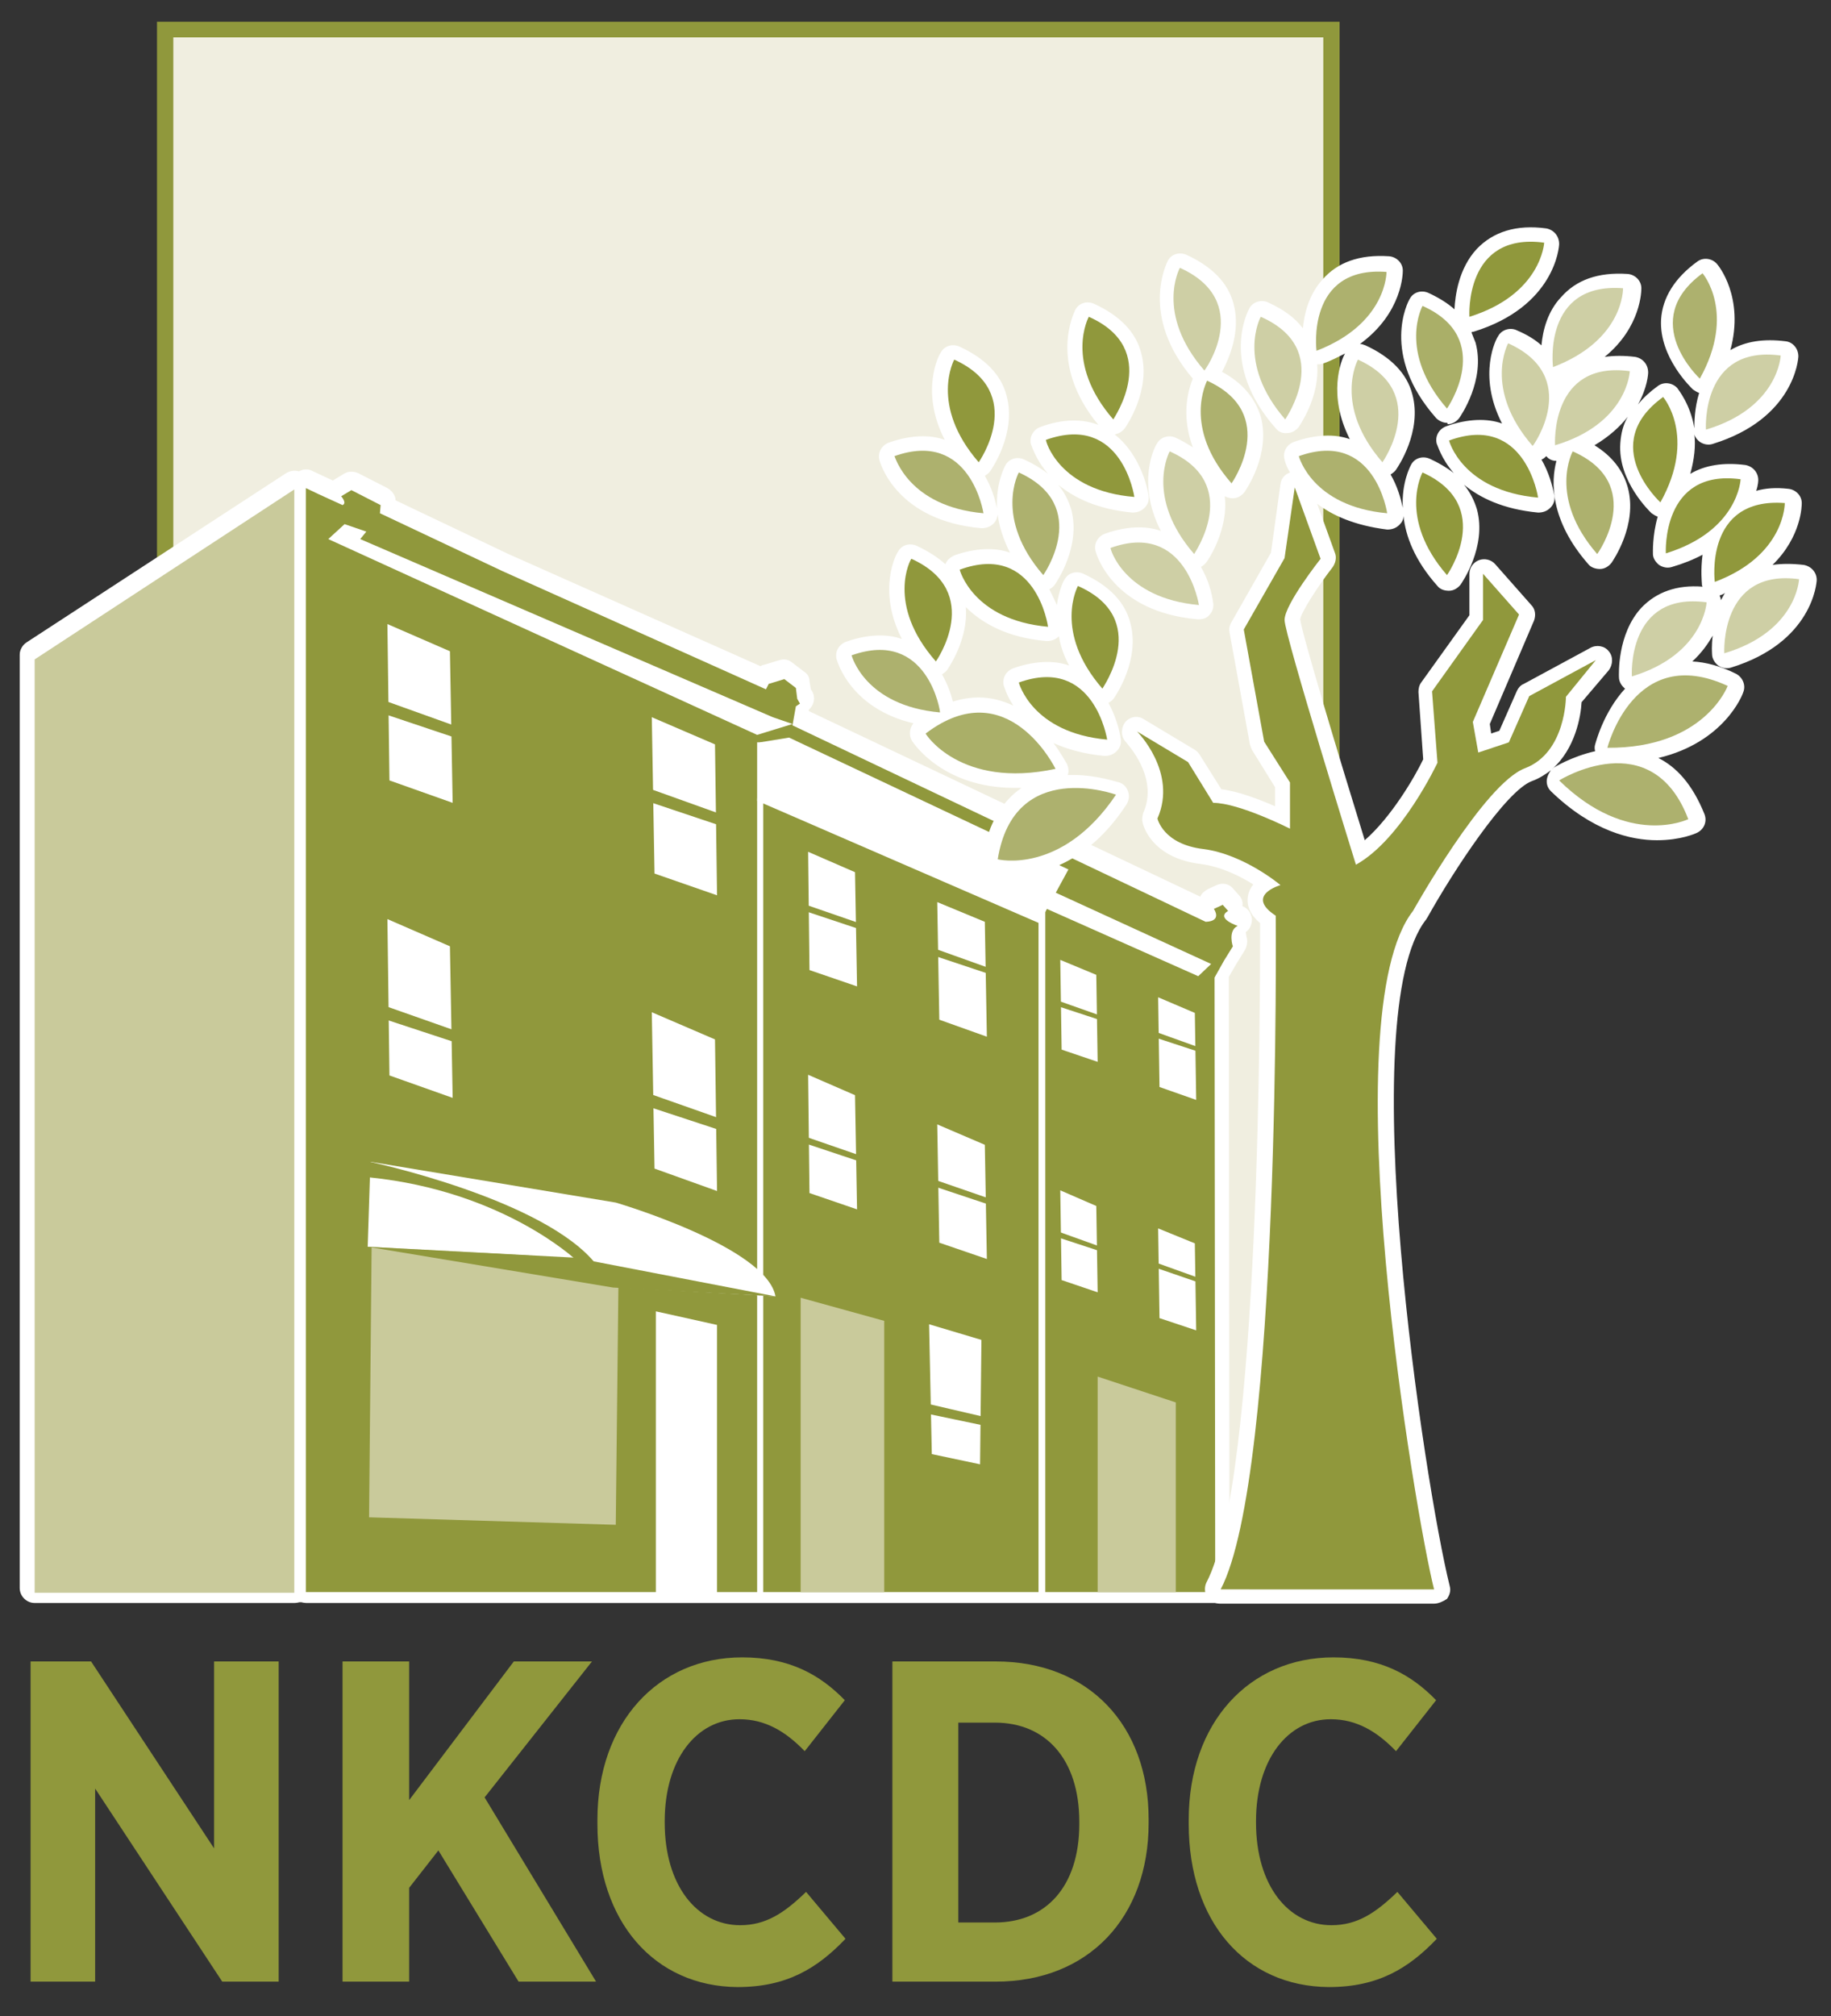 <?xml version="1.0" encoding="utf-8"?>
<!-- Generator: Adobe Illustrator 23.0.4, SVG Export Plug-In . SVG Version: 6.00 Build 0)  -->
<svg version="1.1" xmlns="http://www.w3.org/2000/svg" xmlns:xlink="http://www.w3.org/1999/xlink" x="0px" y="0px" viewBox="0 0 269.4 296.6" style="enable-background:new 0 0 269.4 296.6;" xml:space="preserve">
<rect x="0" y="0" width="269.4" height="296.6" fill="#333333" stroke="none"/>
<style type="text/css">
	.st0{fill:#F0EEE0;}
	.st1{fill:#90983C;}
	.st2{fill:#FFFFFF;}
	.st3{fill:#C9CA9B;}
	.st4{fill:#AAAF68;}
	.st5{fill:#CECFA5;}
	.st6{fill:#ADB16E;}
</style>
<rect x="24.3" y="4.3" class="st0" width="171.6" height="231.4"/>
<polygon class="st1" points="23.1,3.2 23.1,235.7 25.5,235.7 25.5,5.5 194.7,5.5 194.7,235.7 197.1,235.7 197.1,3.2 "/>
<g>
	<path class="st2" d="M182.1,135.5c0,0-3.3-1.1-1.4-2.2l-0.8-0.9l-1.3,0.6c0,0,1.3,1.8-1.2,1.9l-60.8-28.9l0.5-2.8l0.6-0.4l-0.4-0.7
		l-0.2-1.6l-1.7-1.3l-2.3,0.7l-0.4,0.8L73.9,83.3l-18-8.5l0.1-1.2l-4.3-2.2l-1.5,0.9c0,0,0.9,1,0.2,1.3c-3.1-1.4-4.6-2.1-5.4-2.5
		v162.4h133.8l-0.1-90.4l1.4-2.5l1.3-2.1C181.4,138.6,180.6,136.2,182.1,135.5"/>
	<path class="st2" d="M178.9,235.8H45.1c-1.2,0-2.2-1-2.2-2.2V71.2c0-0.7,0.4-1.4,1-1.8c0.6-0.4,1.4-0.5,2.1-0.1l3,1.4
		c0,0,0.1-0.1,0.1-0.1l1.5-0.9c0.6-0.4,1.4-0.4,2.1-0.1l4.3,2.2c0.7,0.4,1.2,1.1,1.2,1.8l16.6,7.9l37.1,16.5
		c0.2-0.1,0.3-0.2,0.5-0.2l2.3-0.7c0.7-0.2,1.3-0.1,1.9,0.4l1.7,1.3c0.5,0.3,0.8,0.8,0.8,1.4l0.2,1.2l0.2,0.3c0.5,0.9,0.3,2-0.5,2.7
		l0,0.2l57.6,27.3c0.2-0.5,0.6-0.8,1.1-1.1l1.3-0.6c0.9-0.4,1.9-0.2,2.5,0.6l0.8,0.9c0.4,0.4,0.6,1,0.5,1.6c0.8,0.3,1.3,1,1.4,1.9
		c0,0.8-0.3,1.5-0.9,1.9c0,0.2,0.1,0.6,0.1,0.7c0.2,0.6,0.1,1.3-0.2,1.9l-1.3,2.1l-1.1,1.9l0.1,89.8c0,0.6-0.2,1.1-0.6,1.5
		C180,235.6,179.4,235.8,178.9,235.8 M47.2,231.4h129.5l-0.1-88.2c0-0.4,0.1-0.7,0.3-1l1.4-2.5l0.9-1.4c-0.1-0.6-0.1-1.1,0-1.7
		c-0.4,0.1-0.9,0.2-1.5,0.3c-0.3,0-0.7-0.1-1-0.2l-60.8-28.9c-0.9-0.4-1.4-1.4-1.2-2.3l0.5-2.8c0-0.2,0.1-0.4,0.2-0.6l-0.1-0.4
		l-0.2-0.1l-0.3,0.1c-0.2,0.5-0.6,0.8-1.1,1c-0.5,0.2-1.1,0.2-1.7,0L73,85.3l-18-8.5c-0.7-0.4-1.2-1.1-1.2-1.9l-1.1-0.5
		c-0.3,0.6-0.8,1.1-1.4,1.4c-0.6,0.2-1.2,0.2-1.7,0l-2.3-1.1V231.4z"/>
	<polygon class="st2" points="118.9,124.6 119.1,142 126.1,144.4 125.8,127.6 	"/>
	<path class="st2" d="M126.1,146.6c-0.2,0-0.5,0-0.7-0.1l-7-2.4c-0.9-0.3-1.4-1.1-1.5-2l-0.2-17.4c0-0.7,0.4-1.4,1-1.8
		c0.6-0.4,1.4-0.5,2.1-0.2l7,3c0.8,0.3,1.3,1.1,1.3,2l0.2,16.8c0,0.7-0.3,1.4-0.9,1.8C127,146.5,126.5,146.6,126.1,146.6
		 M121.2,140.5l2.6,0.9l-0.2-12.3l-2.6-1.1L121.2,140.5z"/>
	<polygon class="st2" points="137.9,132 138.2,149.3 145.2,151.8 144.9,135 	"/>
	<path class="st2" d="M145.2,154c-0.2,0-0.5,0-0.7-0.1l-7-2.4c-0.9-0.3-1.4-1.1-1.5-2l-0.3-17.4c0-0.7,0.4-1.4,1-1.8
		c0.6-0.4,1.4-0.5,2.1-0.2l7,3c0.8,0.3,1.3,1.1,1.3,2l0.3,16.8c0,0.7-0.3,1.4-0.9,1.8C146.1,153.8,145.6,154,145.2,154 M140.3,147.8
		l2.6,0.9l-0.2-12.3l-2.6-1.1L140.3,147.8z"/>
	<polygon class="st2" points="118.9,157.4 119.1,174.8 126.1,177.2 125.8,160.4 	"/>
	<path class="st2" d="M126.1,179.4c-0.2,0-0.5,0-0.7-0.1l-7-2.4c-0.9-0.3-1.4-1.1-1.5-2l-0.2-17.4c0-0.7,0.4-1.4,1-1.8
		c0.6-0.4,1.4-0.5,2.1-0.2l7,3c0.8,0.3,1.3,1.1,1.3,2l0.2,16.8c0,0.7-0.3,1.4-0.9,1.8C127,179.2,126.5,179.4,126.1,179.4
		 M121.2,173.2l2.6,0.9l-0.2-12.3l-2.6-1.1L121.2,173.2z"/>
	<polygon class="st2" points="137.9,164.8 138.2,182.1 145.2,184.6 144.9,167.7 	"/>
	<path class="st2" d="M145.2,186.7c-0.2,0-0.5,0-0.7-0.1l-7-2.4c-0.9-0.3-1.4-1.1-1.5-2l-0.3-17.4c0-0.7,0.4-1.4,1-1.8
		c0.6-0.4,1.4-0.5,2.1-0.2l7,3c0.8,0.3,1.3,1.1,1.3,2l0.3,16.8c0,0.7-0.3,1.4-0.9,1.8C146.1,186.6,145.6,186.7,145.2,186.7
		 M140.3,180.6l2.6,0.9l-0.2-12.3l-2.6-1.1L140.3,180.6z"/>
	<polygon class="st2" points="57,91.1 57.3,114.2 66.6,117.4 66.2,95.1 	"/>
	<path class="st2" d="M66.6,119.5c-0.2,0-0.5,0-0.7-0.1l-9.3-3.2c-0.9-0.3-1.4-1.1-1.5-2l-0.3-23c0-0.7,0.3-1.4,1-1.8
		c0.6-0.4,1.4-0.5,2.1-0.2l9.3,4c0.8,0.3,1.3,1.1,1.3,2l0.3,22.3c0,0.7-0.3,1.4-0.9,1.8C67.5,119.4,67,119.5,66.6,119.5 M59.4,112.6
		l4.9,1.7l-0.3-17.8l-4.9-2.1L59.4,112.6z"/>
	<polygon class="st2" points="95.9,104.8 96.3,127.8 105.5,131.1 105.2,108.8 	"/>
	<path class="st2" d="M105.5,133.2c-0.2,0-0.5,0-0.7-0.1l-9.3-3.2c-0.9-0.3-1.4-1.1-1.5-2l-0.3-23c0-0.7,0.3-1.4,1-1.8
		c0.6-0.4,1.4-0.5,2.1-0.2l9.3,4c0.8,0.3,1.3,1.1,1.3,2l0.3,22.3c0,0.7-0.3,1.4-0.9,1.8C106.4,133.1,106,133.2,105.5,133.2
		 M98.4,126.3l4.9,1.7l-0.3-17.8l-4.9-2.1L98.4,126.3z"/>
	<polygon class="st2" points="57,134.5 57.3,157.6 66.6,160.8 66.2,138.5 	"/>
	<path class="st2" d="M66.6,163c-0.2,0-0.5,0-0.7-0.1l-9.3-3.2c-0.9-0.3-1.4-1.1-1.5-2l-0.3-23c0-0.7,0.3-1.4,1-1.8
		c0.6-0.4,1.4-0.5,2.1-0.2l9.3,4c0.8,0.3,1.3,1.1,1.3,2l0.3,22.3c0,0.7-0.3,1.4-0.9,1.8C67.5,162.8,67,163,66.6,163 M59.4,156
		l4.9,1.7l-0.3-17.8l-4.9-2.1L59.4,156z"/>
	<polygon class="st2" points="95.9,148.2 96.3,171.2 105.5,174.5 105.2,152.2 	"/>
	<path class="st2" d="M105.5,176.6c-0.2,0-0.5,0-0.7-0.1l-9.3-3.2c-0.9-0.3-1.4-1.1-1.5-2l-0.3-23c0-0.7,0.4-1.4,1-1.8
		c0.6-0.4,1.4-0.5,2.1-0.2l9.3,4c0.8,0.3,1.3,1.1,1.3,2l0.3,22.3c0,0.7-0.3,1.4-0.9,1.8C106.4,176.5,106,176.6,105.5,176.6
		 M98.4,169.7l4.9,1.7l-0.3-17.8l-4.9-2.1L98.4,169.7z"/>
	<polygon class="st2" points="55.2,177.8 55.7,234.2 71.4,233.9 70.8,182 	"/>
	<polygon class="st2" points="57.4,180.6 57.9,232 69.2,231.8 68.7,183.7 	"/>
	<polygon class="st2" points="136.4,197 136.5,234.1 146,233 145.6,199.9 	"/>
	<polygon class="st2" points="138.5,200 138.7,231.7 143.8,231.1 143.5,201.5 	"/>
	<polygon class="st2" points="156,140.5 156.2,153.7 161.5,155.5 161.3,142.8 	"/>
	<path class="st2" d="M161.5,157.7c-0.2,0-0.5,0-0.7-0.1l-5.3-1.8c-0.9-0.3-1.4-1.1-1.5-2l-0.2-13.2c0-0.7,0.4-1.4,1-1.8
		c0.6-0.4,1.4-0.5,2.1-0.2l5.3,2.3c0.8,0.3,1.3,1.1,1.3,2l0.2,12.8c0,0.7-0.3,1.4-0.9,1.8C162.4,157.6,161.9,157.7,161.5,157.7
		 M158.3,152.1l1,0.3l-0.1-8.3l-1-0.4L158.3,152.1z"/>
	<polygon class="st2" points="170.4,146.1 170.6,159.2 176,161.1 175.8,148.3 	"/>
	<path class="st2" d="M176,163.3c-0.2,0-0.5,0-0.7-0.1l-5.3-1.8c-0.9-0.3-1.4-1.1-1.5-2l-0.2-13.2c0-0.7,0.4-1.4,1-1.8
		c0.6-0.4,1.4-0.5,2.1-0.2l5.3,2.3c0.8,0.3,1.3,1.1,1.3,2l0.2,12.8c0,0.7-0.3,1.4-0.9,1.8C176.9,163.1,176.4,163.3,176,163.3
		 M172.8,157.7l1,0.3l-0.1-8.3l-1-0.4L172.8,157.7z"/>
	<polygon class="st2" points="156,174.4 156.2,187.6 161.5,189.4 161.3,176.7 	"/>
	<path class="st2" d="M161.5,191.6c-0.2,0-0.5,0-0.7-0.1l-5.3-1.8c-0.9-0.3-1.4-1.1-1.5-2l-0.2-13.2c0-0.7,0.4-1.4,1-1.8
		c0.6-0.4,1.4-0.5,2.1-0.2l5.3,2.3c0.8,0.3,1.3,1.1,1.3,2l0.2,12.8c0,0.7-0.3,1.4-0.9,1.8C162.4,191.5,161.9,191.6,161.5,191.6
		 M158.3,186l1,0.3l-0.1-8.3l-1-0.4L158.3,186z"/>
	<polygon class="st2" points="170.4,180 170.6,193.2 176,195 175.8,182.2 	"/>
	<path class="st2" d="M176,197.2c-0.2,0-0.5,0-0.7-0.1l-5.3-1.8c-0.9-0.3-1.4-1.1-1.5-2l-0.2-13.2c0-0.7,0.4-1.4,1-1.8
		c0.6-0.4,1.4-0.5,2.1-0.2l5.3,2.3c0.8,0.3,1.3,1.1,1.3,2l0.2,12.8c0,0.7-0.3,1.4-0.9,1.8C176.9,197,176.4,197.2,176,197.2
		 M172.8,191.6l1,0.3l-0.1-8.3l-1-0.4L172.8,191.6z"/>
	<polygon class="st2" points="161.5,201.8 162.4,233.5 173.6,233.5 173,205.6 	"/>
	<path class="st2" d="M173.6,235.7h-11.2c-1.2,0-2.1-0.9-2.2-2.1l-0.9-31.7c0-0.7,0.3-1.4,0.9-1.8c0.6-0.4,1.3-0.5,2-0.3l11.4,3.9
		c0.9,0.3,1.5,1.1,1.5,2l0.6,27.8c0,0.6-0.2,1.1-0.6,1.6C174.7,235.4,174.2,235.7,173.6,235.7 M164.5,231.3h6.9l-0.5-24.1l-7-2.4
		L164.5,231.3z"/>
	<polygon class="st2" points="111.8,108.6 111.4,117.1 152.9,135.1 157.2,127.2 116.1,107.8 	"/>
	<path class="st2" d="M152.9,137.3c-0.3,0-0.6-0.1-0.9-0.2l-41.6-17.9c-0.8-0.4-1.4-1.2-1.3-2.1l0.5-8.6c0.1-1,0.8-1.8,1.8-2
		l4.2-0.7c0.4-0.1,0.9,0,1.3,0.2l41.1,19.4c0.5,0.3,0.9,0.7,1.1,1.3c0.2,0.6,0.1,1.2-0.2,1.7l-4.2,7.8
		C154.5,136.8,153.7,137.3,152.9,137.3 M113.6,115.8l38.3,16.6l2.2-4.1l-38.4-18.2l-1.8,0.3L113.6,115.8z"/>
	<polygon class="st2" points="113.7,104.8 53,78.7 53.9,77.5 50.7,76.4 48.3,78.7 111.4,107.4 116.6,105.8 	"/>
	<path class="st2" d="M111.4,109.6c-0.3,0-0.6-0.1-0.9-0.2L47.4,80.6c-0.7-0.3-1.1-0.9-1.2-1.6c-0.1-0.7,0.1-1.4,0.6-1.9l2.3-2.2
		c0.6-0.6,1.4-0.8,2.2-0.5l3.3,1.1c0.7,0.2,1.2,0.8,1.4,1.5c0.1,0.2,0.1,0.5,0.1,0.7l58.5,25.2l2.8,1c0.9,0.3,1.5,1.2,1.4,2.1
		c0,0.9-0.6,1.8-1.5,2l-5.2,1.6C111.8,109.6,111.6,109.6,111.4,109.6"/>
	<rect x="111.4" y="108.6" class="st2" width="0.9" height="124.5"/>
	<path class="st2" d="M112.3,235.2h-0.9c-1.2,0-2.2-1-2.2-2.2V108.6c0-1.2,1-2.2,2.2-2.2h0.9c1.2,0,2.2,1,2.2,2.2V233
		C114.5,234.2,113.5,235.2,112.3,235.2"/>
	<rect x="152.8" y="127.6" class="st2" width="0.9" height="105.4"/>
	<path class="st2" d="M153.8,235.2h-0.9c-1.2,0-2.2-1-2.2-2.2V127.6c0-1.2,1-2.2,2.2-2.2h0.9c1.2,0,2.2,1,2.2,2.2V233
		C155.9,234.2,155,235.2,153.8,235.2"/>
	<polygon class="st2" points="152.9,129.5 178.2,141.1 176.3,142.9 152,132.1 	"/>
	<path class="st2" d="M176.3,145.1c-0.3,0-0.6-0.1-0.9-0.2l-24.3-10.8c-1-0.5-1.5-1.6-1.2-2.7l0.9-2.6c0.2-0.6,0.6-1,1.2-1.3
		c0.6-0.2,1.2-0.2,1.7,0l25.2,11.6c0.6,0.3,1.1,0.9,1.2,1.6c0.1,0.7-0.1,1.4-0.6,1.9l-1.9,1.9C177.4,144.9,176.9,145.1,176.3,145.1"
		/>
	<polygon class="st2" points="53.9,101.5 69.8,107.1 69.3,108.6 53.5,103.3 	"/>
	<path class="st2" d="M69.3,110.7c-0.2,0-0.5,0-0.7-0.1l-15.9-5.2c-1.1-0.4-1.7-1.5-1.4-2.6l0.5-1.9c0.1-0.6,0.5-1.1,1.1-1.4
		c0.5-0.3,1.2-0.3,1.7-0.1l15.9,5.6c1.1,0.4,1.7,1.6,1.3,2.7l-0.5,1.5c-0.2,0.6-0.6,1-1.1,1.3C70,110.6,69.7,110.7,69.3,110.7"/>
	<polygon class="st2" points="92.2,114.2 108.1,119.8 107.6,121.3 91.8,116 	"/>
	<path class="st2" d="M107.6,123.4c-0.2,0-0.5,0-0.7-0.1l-15.9-5.2c-1.1-0.4-1.7-1.5-1.4-2.6l0.5-1.9c0.1-0.6,0.5-1.1,1.1-1.4
		c0.5-0.3,1.2-0.3,1.7-0.1l15.9,5.6c1.1,0.4,1.7,1.6,1.3,2.7l-0.5,1.5c-0.2,0.6-0.6,1-1.1,1.3C108.3,123.4,108,123.4,107.6,123.4"/>
	<polygon class="st2" points="53.9,146.3 69.8,151.9 69.3,153.4 53.5,148.2 	"/>
	<path class="st2" d="M69.3,155.6c-0.2,0-0.5,0-0.7-0.1l-15.9-5.2c-1.1-0.4-1.7-1.5-1.4-2.6l0.5-1.9c0.2-0.6,0.5-1.1,1.1-1.4
		c0.5-0.3,1.2-0.3,1.7-0.1l15.9,5.6c1.1,0.4,1.7,1.6,1.3,2.7l-0.5,1.5c-0.2,0.6-0.6,1-1.1,1.3C70,155.5,69.7,155.6,69.3,155.6"/>
	<polygon class="st2" points="92.2,159 108.1,164.6 107.6,166.1 91.8,160.9 	"/>
	<path class="st2" d="M107.6,168.3c-0.2,0-0.5,0-0.7-0.1l-15.9-5.2c-1.1-0.4-1.7-1.5-1.4-2.6l0.5-1.9c0.1-0.6,0.5-1.1,1.1-1.4
		c0.5-0.3,1.2-0.3,1.7-0.1l15.9,5.6c1.1,0.4,1.7,1.6,1.3,2.7l-0.5,1.5c-0.2,0.6-0.6,1-1.1,1.3C108.3,168.2,108,168.3,107.6,168.3"/>
	<polygon class="st2" points="95.9,188.2 96.3,211.3 105.5,214.5 105.7,191.2 	"/>
	<path class="st2" d="M105.5,216.6c-0.2,0-0.5,0-0.7-0.1l-9.3-3.2c-0.9-0.3-1.4-1.1-1.5-2l-0.3-23c0-0.7,0.3-1.3,0.9-1.8
		c0.6-0.4,1.3-0.5,1.9-0.3l9.8,3c0.9,0.3,1.5,1.1,1.5,2.1l-0.2,23.2c0,0.7-0.3,1.4-0.9,1.8C106.4,216.5,106,216.6,105.5,216.6
		 M98.4,209.7l5,1.7l0.2-18.6l-5.4-1.7L98.4,209.7z"/>
	<polygon class="st2" points="92.2,201.4 108.1,207 107.6,208.5 91.8,203.3 	"/>
	<path class="st2" d="M107.6,210.7c-0.2,0-0.5,0-0.7-0.1l-15.9-5.2c-1.1-0.4-1.7-1.5-1.4-2.6l0.5-1.9c0.1-0.6,0.5-1.1,1.1-1.4
		s1.2-0.3,1.7-0.1l15.9,5.6c1.1,0.4,1.7,1.6,1.3,2.7l-0.5,1.5c-0.2,0.6-0.6,1-1.1,1.3C108.3,210.6,108,210.7,107.6,210.7"/>
	<polygon class="st2" points="118.5,166.5 126.6,169.4 126.3,170.1 118.2,167.4 	"/>
	<path class="st2" d="M126.3,172.3c-0.2,0-0.5,0-0.7-0.1l-8.1-2.7c-1.1-0.4-1.7-1.5-1.4-2.6l0.2-1c0.1-0.6,0.5-1.1,1.1-1.4
		c0.5-0.3,1.2-0.3,1.8-0.1l8.1,2.9c1.1,0.4,1.7,1.6,1.3,2.7l-0.2,0.8c-0.2,0.5-0.6,1-1.1,1.3C127,172.2,126.6,172.3,126.3,172.3"/>
	<polygon class="st2" points="118.9,191.9 119.1,209.3 126.1,211.7 126,194.1 	"/>
	<path class="st2" d="M126.1,213.9c-0.2,0-0.5,0-0.7-0.1l-7-2.4c-0.9-0.3-1.4-1.1-1.5-2l-0.2-17.4c0-0.7,0.3-1.4,0.9-1.8
		c0.6-0.4,1.3-0.5,1.9-0.3l7.2,2.3c0.9,0.3,1.5,1.1,1.5,2.1l0.1,17.6c0,0.7-0.3,1.4-0.9,1.8C127,213.7,126.5,213.9,126.1,213.9
		 M121.2,207.7l2.7,0.9l0-12.9l-2.8-0.9L121.2,207.7z"/>
	<polygon class="st2" points="118.5,201 126.6,203.8 126.3,204.6 118.2,201.9 	"/>
	<path class="st2" d="M126.3,206.8c-0.2,0-0.5,0-0.7-0.1l-8.1-2.7c-1.1-0.4-1.7-1.5-1.4-2.6l0.2-0.9c0.1-0.6,0.5-1.1,1.1-1.4
		c0.5-0.3,1.2-0.3,1.7-0.1l8.1,2.9c1.1,0.4,1.7,1.6,1.3,2.7l-0.2,0.8c-0.2,0.5-0.6,1-1.1,1.3C127,206.7,126.6,206.8,126.3,206.8"/>
	<polygon class="st2" points="138,173 146.1,175.8 145.8,176.6 137.7,173.9 	"/>
	<path class="st2" d="M145.8,178.8c-0.2,0-0.5,0-0.7-0.1L137,176c-1.1-0.4-1.7-1.5-1.4-2.6l0.2-0.9c0.2-0.6,0.5-1.1,1.1-1.4
		c0.5-0.3,1.2-0.3,1.7-0.1l8.1,2.9c1.1,0.4,1.7,1.6,1.4,2.7l-0.2,0.8c-0.2,0.6-0.6,1-1.1,1.3C146.5,178.7,146.2,178.8,145.8,178.8"
		/>
	<polygon class="st2" points="118.9,132.5 127,135.3 126.8,136.1 118.7,133.4 	"/>
	<path class="st2" d="M126.8,138.3c-0.2,0-0.5,0-0.7-0.1l-8.1-2.7c-1.1-0.4-1.7-1.5-1.4-2.6l0.2-1c0.1-0.6,0.5-1.1,1.1-1.4
		c0.5-0.3,1.2-0.3,1.7-0.1l8.1,2.9c1.1,0.4,1.7,1.6,1.3,2.7l-0.2,0.8c-0.2,0.6-0.6,1-1.1,1.3C127.5,138.2,127.1,138.3,126.8,138.3"
		/>
	<polygon class="st2" points="137.7,139 145.8,141.8 145.6,142.6 137.5,139.9 	"/>
	<path class="st2" d="M145.6,144.7c-0.2,0-0.5,0-0.7-0.1l-8.1-2.7c-1.1-0.4-1.7-1.5-1.4-2.6l0.2-1c0.1-0.6,0.5-1.1,1.1-1.4
		c0.5-0.3,1.2-0.3,1.8-0.1l8.1,2.9c1.1,0.4,1.7,1.6,1.4,2.7l-0.2,0.8c-0.2,0.6-0.6,1-1.1,1.3C146.3,144.7,145.9,144.7,145.6,144.7"
		/>
	<polygon class="st2" points="155.8,180.5 162.2,182.8 162,183.4 155.6,181.3 	"/>
	<path class="st2" d="M162,185.6c-0.2,0-0.5,0-0.7-0.1l-6.5-2.1c-1.1-0.4-1.7-1.5-1.4-2.6l0.2-0.8c0.1-0.6,0.5-1.1,1.1-1.4
		c0.5-0.3,1.2-0.3,1.7-0.1l6.5,2.3c1.1,0.4,1.7,1.6,1.4,2.7l-0.2,0.6c-0.2,0.6-0.6,1-1.1,1.3C162.7,185.5,162.4,185.6,162,185.6"/>
	<polygon class="st2" points="170,185 176.4,187.3 176.2,187.9 169.8,185.7 	"/>
	<path class="st2" d="M176.2,190c-0.2,0-0.5,0-0.7-0.1l-6.5-2.1c-1.1-0.4-1.7-1.5-1.4-2.6l0.2-0.8c0.1-0.6,0.5-1.1,1.1-1.4
		c0.5-0.3,1.2-0.3,1.7-0.1l6.5,2.3c1.1,0.4,1.7,1.6,1.4,2.7l-0.2,0.6c-0.2,0.6-0.6,1-1.1,1.3C176.9,190,176.6,190,176.2,190"/>
	<polygon class="st2" points="155.4,146.4 161.9,148.7 161.7,149.3 155.3,147.2 	"/>
	<path class="st2" d="M161.7,151.5c-0.2,0-0.5,0-0.7-0.1l-6.5-2.1c-1.1-0.4-1.7-1.5-1.4-2.6l0.2-0.8c0.1-0.6,0.5-1.1,1.1-1.4
		c0.5-0.3,1.2-0.3,1.8-0.1l6.5,2.3c1.1,0.4,1.7,1.6,1.3,2.7l-0.2,0.6c-0.2,0.6-0.6,1-1.1,1.3C162.4,151.4,162.1,151.5,161.7,151.5"
		/>
	<polygon class="st2" points="169.8,151 176.2,153.3 176,153.9 169.6,151.8 	"/>
	<path class="st2" d="M176,156.1c-0.2,0-0.5,0-0.7-0.1l-6.5-2.1c-1.1-0.4-1.7-1.5-1.4-2.6l0.2-0.8c0.2-0.6,0.5-1.1,1.1-1.4
		c0.5-0.3,1.2-0.3,1.7-0.1l6.5,2.3c1.1,0.4,1.7,1.6,1.4,2.7l-0.2,0.6c-0.2,0.6-0.6,1-1.1,1.3C176.7,156,176.4,156.1,176,156.1"/>
	<polygon class="st2" points="43.3,71.4 5.1,96.3 5.1,233.6 43.3,233.6 	"/>
	<path class="st2" d="M43.3,235.8H5.1c-1.2,0-2.2-1-2.2-2.2V96.3c0-0.7,0.4-1.4,1-1.8l38.2-24.9c0.7-0.4,1.5-0.5,2.2-0.1
		c0.7,0.4,1.1,1.1,1.1,1.9v162.3C45.5,234.8,44.5,235.8,43.3,235.8 M7.3,231.4h33.8V75.4L7.3,97.4V231.4z"/>
	<path class="st1" d="M182.1,136.2c0,0-3.3-1.1-1.4-2.2l-0.8-0.9l-1.3,0.6c0,0,1.3,1.8-1.2,1.9l-60.8-28.9l0.5-2.8l0.6-0.4l-0.4-0.7
		l-0.2-1.6l-1.7-1.3l-2.3,0.7l-0.4,0.8L73.9,84l-18-8.5l0.1-1.2l-4.3-2.2l-1.5,0.9c0,0,0.9,1,0.2,1.3c-3.1-1.4-4.6-2.1-5.4-2.5
		v162.4h133.8l-0.1-90.4l1.4-2.5l1.3-2.1C181.4,139.3,180.6,136.9,182.1,136.2"/>
	<polygon class="st2" points="118.9,125.3 119.1,142.7 126.1,145.1 125.8,128.3 	"/>
	<polygon class="st2" points="137.9,132.7 138.2,150 145.2,152.5 144.9,135.6 	"/>
	<polygon class="st2" points="118.9,158.1 119.1,175.5 126.1,177.9 125.8,161.1 	"/>
	<polygon class="st2" points="137.9,165.4 138.2,182.8 145.2,185.2 144.9,168.4 	"/>
	<polygon class="st2" points="57,91.8 57.3,114.8 66.6,118.1 66.2,95.8 	"/>
	<polygon class="st2" points="95.9,105.5 96.3,128.5 105.5,131.7 105.2,109.5 	"/>
	<polygon class="st2" points="57,135.2 57.3,158.2 66.6,161.5 66.2,139.2 	"/>
	<polygon class="st2" points="95.9,148.9 96.3,171.9 105.5,175.2 105.2,152.9 	"/>
	<polygon class="st2" points="96.5,192.9 96.5,234.6 105.5,234.8 105.5,194.9 	"/>
	<polygon class="st2" points="156,141.2 156.2,154.4 161.5,156.2 161.3,143.4 	"/>
	<polygon class="st2" points="170.4,146.7 170.6,159.9 176,161.8 175.8,149 	"/>
	<polygon class="st2" points="156,175.1 156.2,188.3 161.5,190.1 161.3,177.4 	"/>
	<polygon class="st2" points="170.4,180.7 170.6,193.9 176,195.7 175.8,182.9 	"/>
	<polygon class="st2" points="111.8,109.2 111.4,117.8 152.9,135.8 157.2,127.9 116.1,108.5 	"/>
	<polygon class="st2" points="113.7,105.5 53,79.3 53.9,78.2 50.7,77.1 48.3,79.3 111.4,108.1 116.6,106.5 	"/>
	<rect x="111.4" y="109.2" class="st2" width="0.9" height="125.4"/>
	<polygon class="st2" points="152.8,234.8 153.8,234.8 153.8,129.4 152.8,128.3 	"/>
	<polygon class="st2" points="152.9,130.2 178.2,141.8 176.3,143.6 152,132.8 	"/>
	<polygon class="st1" points="53.9,102.1 69.8,107.8 69.3,109.3 53.5,104 	"/>
	<polygon class="st1" points="92.2,114.8 108.1,120.5 107.6,122 91.8,116.7 	"/>
	<polygon class="st1" points="53.9,147 69.8,152.6 69.3,154.1 53.5,148.9 	"/>
	<polygon class="st1" points="92.2,159.7 108.1,165.3 107.6,166.8 91.8,161.6 	"/>
	<polygon class="st2" points="136.7,194.8 137.1,213.9 144.2,215.4 144.4,197.1 	"/>
	<polygon class="st1" points="133.5,205.8 146.4,208.8 146.2,210 133.3,207.3 	"/>
	<polygon class="st1" points="118.5,167.2 126.6,170 126.3,170.8 118.2,168.1 	"/>
	<polygon class="st1" points="138,173.7 146.1,176.5 145.8,177.3 137.7,174.6 	"/>
	<polygon class="st1" points="118.9,133.2 127,136 126.8,136.8 118.7,134.1 	"/>
	<polygon class="st1" points="137.7,139.6 145.8,142.5 145.6,143.3 137.5,140.6 	"/>
	<polygon class="st1" points="155.8,181.2 162.2,183.5 162,184.1 155.6,182 	"/>
	<polygon class="st1" points="170,185.7 176.4,188 176.2,188.6 169.8,186.4 	"/>
	<polygon class="st1" points="155.4,147.1 161.9,149.4 161.7,150 155.3,147.9 	"/>
	<polygon class="st1" points="169.8,151.7 176.2,154 176,154.6 169.6,152.5 	"/>
	<polygon class="st3" points="117.8,234.2 130.1,234.2 130.1,194.3 117.8,190.9 	"/>
	<polygon class="st3" points="161.5,202.5 161.5,234.2 173,234.2 173,206.3 	"/>
	<polygon class="st3" points="54.3,223.2 90.6,224.3 91,188.1 54.7,181.2 	"/>
	<polygon class="st3" points="5.1,234.3 43.3,234.3 43.3,72 5.1,97 	"/>
	<path class="st2" d="M114.1,190.7c-1.3-7.3-23.5-13.8-23.5-13.8l-36.1-6l-0.4,12.5l23.9,1.3l12.3,2l-0.1,2.6L114.1,190.7z"/>
	<polygon class="st1" points="54.1,183.4 84.5,185 114.1,190.7 90.2,189.4 	"/>
	<path class="st1" d="M54.4,170.9c0,0,25.9,5.5,33.4,15.2l-3.1-0.8c0,0-10.7-10.1-30.3-12.1V170.9z"/>
	<path class="st2" d="M245.1,81.4c10.7-3.2,11-10.9,11-10.9C244.4,68.9,245.1,81.4,245.1,81.4 M262.6,74
		c-11.9-0.9-10.3,11.6-10.3,11.6C262.7,81.7,262.6,74,262.6,74 M251.1,88.6c-11.8-1.6-11,10.9-11,10.9
		C250.7,96.3,251.1,88.6,251.1,88.6 M231.4,66.4c0,0-3.7,6.7,3.6,15.1C235.1,81.4,242.3,71.2,231.4,66.4 M253.7,96.1
		c10.7-3.2,11-10.9,11-10.9C253,83.6,253.7,96.1,253.7,96.1 M229.4,114.8c10.2,10,19,5.7,19,5.7C243,106.3,229.4,114.8,229.4,114.8
		 M251,63.2c10.7-3.2,11-10.9,11-10.9C250.2,50.7,251,63.2,251,63.2 M250.1,55.7c5.4-9.7,0.4-15.5,0.4-15.5
		C240.9,47.2,250.1,55.7,250.1,55.7 M234.8,97.1l-9.8,5.3l-3,6.8l-4.5,1.5l-0.8-4.5l6.8-15.8l-5.3-6v6.8l-7.5,10.5l0.8,10.5
		c0,0-5.3,11.3-12,15c0,0-10.5-33.8-10.5-36s5.3-9,5.3-9l-3.8-10.5L189,82.1l-6,10.5l3,16.5l3.8,6v6.8c0,0-7.5-3.8-11.3-3.8l-3.7-6
		l-7.5-4.5c0,0,6,6,3,12.8c0,0,0.8,3.8,6.8,4.5c6,0.8,11.3,5.3,11.3,5.3s-5.3,1.5-0.8,4.5c0,0,0.8,83-8.1,99.8H211
		c-2.7-10.6-15.2-85.1-3.1-100.6c0,0,10.5-18.8,16.5-21c6-2.3,6-10.5,6-10.5L234.8,97.1z M158.6,86.2c0,0-3.7,6.7,3.6,15.1
		C162.2,101.2,169.5,91,158.6,86.2 M236.5,110c14.3,0.1,17.7-9.1,17.7-9.1C240.4,94.5,236.5,110,236.5,110 M146.7,126.4
		c0,0,9.5,2.4,17.4-9.5C164.2,116.9,149.1,111.3,146.7,126.4 M162.9,108.8c0,0-1.9-12.4-13-8.4C149.9,100.4,151.8,107.8,162.9,108.8
		 M141.2,83.8c0,0,1.9,7.4,13.1,8.4C154.2,92.1,152.4,79.7,141.2,83.8 M213.2,64.8c0,0,1.9,7.4,13.1,8.4
		C226.3,73.1,224.4,60.7,213.2,64.8 M191.1,67.1c0,0,1.9,7.4,13,8.4C204.1,75.5,202.3,63.1,191.1,67.1 M155.3,113.1
		c0,0-7-14.4-19.1-5.2C136.1,107.9,141.3,116.1,155.3,113.1 M228.8,65.5c10.7-3.2,11-10.9,11-10.9C228,53,228.8,65.5,228.8,65.5
		 M244.3,73.9c5.4-9.7,0.4-15.5,0.4-15.5C235,65.4,244.3,73.9,244.3,73.9 M166.9,73.1c0,0-1.8-12.4-13-8.4
		C153.8,64.8,155.8,72.2,166.9,73.1 M160.2,46.6c0,0-3.7,6.7,3.6,15.1C163.8,61.6,171,51.4,160.2,46.6 M163.3,80.6
		c0,0,1.9,7.4,13,8.4C176.4,89,174.5,76.6,163.3,80.6 M149.9,69.5c0,0-3.7,6.7,3.6,15.1C153.5,84.6,160.7,74.4,149.9,69.5
		 M125.3,96.4c0,0,1.9,7.4,13,8.4C138.4,104.8,136.5,92.4,125.3,96.4 M172.1,66.4c0,0-3.7,6.7,3.6,15.1
		C175.7,81.4,182.9,71.2,172.1,66.4 M140.4,52.9c0,0-3.7,6.7,3.6,15.1C144,68,151.2,57.8,140.4,52.9 M137.7,97.3
		c0,0,7.2-10.2-3.6-15.1C134,82.2,130.3,88.9,137.7,97.3 M144.7,75.5c0,0-1.9-12.4-13-8.4C131.7,67.1,133.6,74.5,144.7,75.5
		 M185.5,46.6c0,0-3.7,6.7,3.6,15.1C189.1,61.6,196.4,51.4,185.5,46.6 M209.3,45c0,0-3.7,6.7,3.6,15.1
		C212.9,60.1,220.1,49.8,209.3,45 M227.2,35.7c-11.8-1.6-11,10.9-11,10.9C226.8,43.3,227.2,35.7,227.2,35.7 M173.6,39.4
		c0,0-3.7,6.7,3.6,15.1C177.3,54.5,184.5,44.3,173.6,39.4 M221.9,50.5c0,0-3.7,6.7,3.6,15.1C225.6,65.6,232.8,55.4,221.9,50.5
		 M209.3,69.5c0,0-3.7,6.7,3.6,15.1C212.9,84.6,220.1,74.4,209.3,69.5 M181.2,71.1c0,0,7.2-10.2-3.6-15.1
		C177.6,56.1,173.9,62.8,181.2,71.1 M199.8,52.9c0,0-3.7,6.7,3.6,15.1C203.4,68,210.6,57.8,199.8,52.9 M238.8,42.4
		c-11.9-0.9-10.3,11.6-10.3,11.6C239,50,238.8,42.4,238.8,42.4 M204,40c-11.9-0.9-10.3,11.6-10.3,11.6C204.1,47.6,204,40,204,40"/>
	<path class="st2" d="M211,235.9h-31.5c-0.8,0-1.5-0.4-1.9-1c-0.4-0.6-0.4-1.5-0.1-2.1c8-15.2,7.9-87.3,7.9-97
		c-1.4-1.2-2-2.5-1.8-3.9c0.1-0.7,0.4-1.3,0.8-1.8c-1.9-1.2-4.7-2.6-7.7-3c-7.5-0.9-8.6-6-8.6-6.2c-0.1-0.4,0-0.9,0.1-1.3
		c2.4-5.3-2.5-10.3-2.5-10.4c-0.8-0.8-0.8-2-0.2-2.9c0.7-0.9,1.9-1.1,2.8-0.5l7.5,4.5c0.3,0.2,0.5,0.4,0.7,0.7l3.2,5.1
		c2.5,0.3,5.6,1.5,7.9,2.5v-2.8l-3.4-5.5c-0.1-0.2-0.2-0.5-0.3-0.8l-3-16.5c-0.1-0.5,0-1,0.3-1.5l5.8-10.2l1.4-10.1
		c0.1-0.8,0.6-1.4,1.4-1.7c-0.6-1-0.8-1.8-0.8-1.9c-0.3-1.1,0.3-2.2,1.4-2.6c3.1-1.1,6-1.2,8.2-0.4c-3.3-6.5-1.3-11.6-0.7-12.6
		c-1,0.5-2.1,1.1-3.3,1.5c-0.3,0.1-0.6,0.1-0.8,0.1c0.4,4.8-2.6,9-2.7,9.2c-0.4,0.5-1,0.9-1.7,0.9c-0.7,0.1-1.3-0.2-1.7-0.7
		c-8.3-9.4-4.1-17.2-3.9-17.6c0.5-1,1.8-1.4,2.8-0.9c2.2,1,3.9,2.2,5.1,3.8c0.2-2.2,0.9-5,2.9-7.2c2.2-2.5,5.4-3.7,9.8-3.4
		c1.1,0.1,2,1,2,2.1c0,0.3,0,6.2-6.3,10.8c0.3,0,0.5,0.1,0.8,0.2c3.7,1.7,6.1,4.1,6.9,7.2c1.5,5.5-2.2,10.8-2.4,11.1
		c-0.2,0.3-0.5,0.5-0.8,0.7c1,1.7,1.5,3.5,1.8,4.9c-0.2-3.7,1.1-6.1,1.2-6.3c0.5-1,1.7-1.4,2.8-0.9c1.3,0.6,2.5,1.3,3.5,2.1
		c-1.9-2.2-2.4-4.2-2.5-4.3c-0.3-1.1,0.3-2.2,1.4-2.6c3.1-1.1,6-1.2,8.2-0.4c-3.7-7.2-0.8-12.6-0.6-12.8c0.5-1,1.8-1.4,2.8-0.9
		c1.4,0.6,2.6,1.3,3.6,2.2c0.2-2.2,0.9-5,2.9-7.1c2.2-2.5,5.4-3.7,9.8-3.4c1.1,0.1,2,1,2,2.1c0,0.3,0,5.7-5.4,10.1
		c1.4-0.2,2.9-0.2,4.5,0c1.1,0.2,1.9,1.1,1.9,2.3c0,0.2-0.1,2.2-1.5,4.7c0.8-1,1.8-1.9,2.9-2.7c0.9-0.7,2.2-0.5,2.9,0.3
		c0.1,0.2,1.9,2.3,2.5,5.9c0-0.8,0-2.9,0.7-5.2c-0.3-0.1-0.6-0.3-0.9-0.5c-0.2-0.2-5-4.7-4.7-10.3c0.2-3.2,2-6.1,5.3-8.5
		c0.9-0.7,2.2-0.5,2.9,0.3c0.2,0.2,4.1,4.9,2,12.7c2.2-1.3,4.9-1.7,8.1-1.3c1.1,0.1,1.9,1.1,1.9,2.2c0,0.4-0.6,9.2-12.6,12.9
		c-0.6,0.2-1.3,0.1-1.9-0.3c-0.4-0.3-0.7-0.7-0.8-1.1c0.2,1.7,0,3.6-0.6,5.8c2.2-1.3,4.9-1.7,8.1-1.3c1.1,0.2,1.9,1.1,1.9,2.2
		c0,0.1,0,0.7-0.3,1.6c1.4-0.4,2.9-0.5,4.7-0.3c1.1,0.1,2,1,2,2.1c0,0.3,0,4.9-4.3,9.1c1.4-0.2,2.9-0.2,4.6,0
		c1.1,0.2,1.9,1.1,1.9,2.2c0,0.4-0.6,9.2-12.6,12.9c-0.6,0.2-1.3,0.1-1.9-0.3c-0.5-0.4-0.9-1-0.9-1.7c0-0.1-0.1-1.2,0.1-2.7
		c-0.7,1.2-1.6,2.5-3,3.8c2,0.1,4.2,0.7,6.4,1.8c1,0.5,1.5,1.7,1.1,2.7c-0.1,0.4-2.8,7.4-12.5,9.7c2.6,1.3,5,3.8,6.8,8.3
		c0.4,1.1-0.1,2.2-1.1,2.7c-0.2,0.1-2.4,1.1-5.9,1.1c-3.8,0-9.5-1.3-15.6-7.2c-0.5-0.5-0.7-1.1-0.6-1.8c0.1-0.5,0.3-0.9,0.6-1.3
		c-0.8,0.6-1.7,1.2-2.8,1.6c-3.8,1.4-11.5,13.1-15.4,20.1c-0.1,0.1-0.1,0.2-0.2,0.3c-10.8,13.8-0.2,83.1,3.5,98
		c0.2,0.7,0,1.3-0.4,1.9C212.3,235.6,211.6,235.9,211,235.9 M182.7,232.3h25.6c-3.1-15.5-14.4-83.6-2.3-99.6
		c2-3.5,11.2-19.5,17.6-21.9c3.5-1.3,4.4-5.8,4.5-7.7l-1.4,0.7l-2.7,6.1c-0.2,0.6-0.7,1-1.3,1.2l-4.5,1.5c-0.6,0.2-1.3,0.1-1.8-0.2
		c-0.5-0.3-0.9-0.9-1-1.5l-0.8-4.5c-0.1-0.4,0-0.8,0.1-1.2l6.2-14.5l-0.6-0.6v1c0,0.4-0.1,0.9-0.4,1.3l-7,9.9l0.7,9.7
		c0,0.4,0,0.7-0.2,1.1c-0.2,0.5-5.6,11.9-12.9,16c-0.6,0.3-1.3,0.4-1.9,0.1c-0.6-0.2-1.1-0.7-1.3-1.4c-3.2-10.3-10.6-34.4-10.6-36.7
		c0-0.4,0.1-0.7,0.2-1.2l-1.7,3.1l2.8,15.3l3.5,5.7c0.2,0.3,0.3,0.7,0.3,1.2v6.8c0,0.8-0.4,1.4-1,1.8c-0.6,0.4-1.4,0.4-2.1,0.1
		c-2.7-1.4-7.9-3.5-10.3-3.5c-0.7,0-1.4-0.4-1.8-1l-3.5-5.6l-0.3-0.2c0.5,2,0.5,4.4-0.3,6.8c0.4,0.7,1.6,2,4.7,2.4
		c6.6,0.8,12.2,5.6,12.4,5.8c0.6,0.5,0.9,1.3,0.7,2.1c-0.2,0.8-0.8,1.4-1.5,1.6c-0.2,0.1-0.4,0.2-0.6,0.3c0.1,0.1,0.3,0.2,0.5,0.4
		c0.6,0.4,1,1.1,1,1.8C189.7,137.9,190.3,210.2,182.7,232.3 M193.8,74.1l2.6,7.2c0.3,0.7,0.1,1.5-0.3,2.1c-2.4,3.1-4.7,6.8-4.8,7.7
		c0.2,1.9,5.6,19.9,9.5,32.5c3.9-3.4,7.3-9.2,8.6-11.9l-0.7-9.9c0-0.5,0.1-1,0.4-1.4l7.1-9.9v-6.1c0-0.9,0.6-1.7,1.4-2
		c0.8-0.3,1.8-0.1,2.4,0.6l5.3,6c0.6,0.6,0.7,1.5,0.4,2.3l-6.5,15.2l0.2,1.4l1.2-0.4l2.6-5.9c0.2-0.4,0.5-0.8,1-1l9.8-5.3
		c0.9-0.5,2.1-0.3,2.7,0.5c0.7,0.8,0.6,2,0,2.8l-4,4.7c-0.1,2-0.9,6.8-4.3,9.8c0,0,0.1,0,0.1-0.1c0.1-0.1,2.7-1.7,6.2-2.5
		c-0.1-0.3-0.1-0.7,0-1c0.1-0.3,1.2-4.7,4.4-8.2c0,0,0,0,0,0c-0.5-0.4-0.9-1-0.9-1.7c0-0.3-0.3-6.3,3.3-10.2c2.2-2.3,5.2-3.4,9-3.1
		c-0.1-0.2-0.1-0.3-0.1-0.5c0-0.1-0.2-1.9,0.1-4.2c-1.3,0.7-2.8,1.3-4.5,1.8c-0.6,0.2-1.3,0.1-1.9-0.3c-0.5-0.4-0.9-1-0.9-1.6
		c0-0.2-0.1-2.7,0.7-5.5c-0.3-0.1-0.6-0.3-0.9-0.5c-0.2-0.2-5-4.7-4.6-10.3c0.1-1.4,0.4-2.7,1.1-3.9c-1.1,1.4-2.7,2.9-4.9,4.2
		c2.6,1.6,4.2,3.7,4.9,6.2c1.5,5.5-2.2,10.8-2.4,11.1c-0.4,0.5-1,0.9-1.7,0.9c-0.6,0-1.3-0.2-1.7-0.7c-5.7-6.5-5.5-12.2-4.7-15.2
		c-0.4,0-0.8-0.1-1.2-0.4c-0.1-0.1-0.2-0.2-0.3-0.3c-0.2,0.2-0.4,0.4-0.7,0.5c1.1,1.9,1.6,3.8,1.9,5.3c0.1,0.7-0.1,1.3-0.6,1.8
		c-0.5,0.5-1.1,0.7-1.8,0.7c-5.2-0.5-8.6-2.2-10.9-4.1c0.9,1.1,1.5,2.3,1.9,3.6c1.5,5.5-2.2,10.8-2.4,11.1c-0.4,0.5-1,0.9-1.7,0.9
		c-0.7,0-1.3-0.2-1.7-0.7c-3.4-3.8-4.7-7.4-5-10.3c0,0.5-0.2,0.9-0.6,1.3c-0.5,0.5-1.1,0.7-1.8,0.7C199.3,77.3,196,75.8,193.8,74.1
		 M233.3,115.4c4.1,3.2,7.7,3.9,10.2,3.9c0.7,0,1.3-0.1,1.9-0.1c-1.7-3.1-4.2-4.7-7.4-4.7C236.3,114.5,234.7,114.9,233.3,115.4
		 M247.9,101.6c-4.4,0-6.9,3.5-8.2,6.2c6.5-0.7,9.8-3.7,11.3-5.7C249.9,101.7,248.9,101.6,247.9,101.6 M248.3,90.7
		c-1.7,0.1-2.9,0.7-3.9,1.7c-1,1.1-1.6,2.5-1.9,3.8C245.9,94.5,247.5,92.3,248.3,90.7 M262,87.3c-1.7,0.1-2.9,0.7-3.9,1.7
		c-1,1.1-1.6,2.5-1.9,3.8C259.6,91.1,261.2,88.9,262,87.3 M253,87.6c0.1,0.2,0.2,0.5,0.2,0.7c0.2-0.4,0.4-0.7,0.6-1.1
		C253.6,87.4,253.3,87.5,253,87.6C253,87.6,253,87.6,253,87.6 M191.4,80.6l-0.3,1.8c0,0.1,0,0.2-0.1,0.3c0.3-0.4,0.5-0.7,0.7-1
		L191.4,80.6z M259.9,76.3c-1.6,0.2-2.8,0.8-3.7,1.8c-1,1.2-1.5,2.7-1.7,4.1C257.8,80.2,259.3,77.9,259.9,76.3 M210.6,72.8
		c-0.2,1.8,0,4.5,2,7.7c0.5-1.4,0.8-3,0.4-4.6C212.5,74.7,211.8,73.7,210.6,72.8 M253.3,72.6c-1.7,0.1-2.9,0.7-3.9,1.7
		c-1,1.1-1.6,2.5-1.9,3.8C251,76.4,252.6,74.2,253.3,72.6 M232.7,69.6c-0.2,1.8,0,4.5,2,7.7c0.5-1.4,0.8-3,0.3-4.6
		C234.7,71.6,233.9,70.5,232.7,69.6 M194.2,68.6c1.1,1.4,3.1,3.3,6.8,4.2C200,70.6,197.9,68.1,194.2,68.6 M216.4,66.2
		c1.1,1.4,3.1,3.3,6.8,4.2C222.2,68.2,220.1,65.7,216.4,66.2 M244.1,61.9c-1,1.1-1.5,2.3-1.6,3.6c-0.1,1.6,0.6,3.2,1.3,4.4
		C245,66.2,244.7,63.5,244.1,61.9 M201.1,56.1c-0.2,1.8,0,4.5,2,7.7c0.5-1.4,0.8-3,0.3-4.6C203,58.1,202.3,57,201.1,56.1 M237,56.6
		c-1.7,0.1-2.9,0.7-3.9,1.7c-1,1.1-1.6,2.5-1.8,3.8C234.7,60.5,236.3,58.2,237,56.6 M223.2,53.8c-0.2,1.8,0,4.5,2,7.7
		c0.5-1.3,0.8-3,0.4-4.6C225.2,55.7,224.4,54.7,223.2,53.8 M259.2,54.4c-1.7,0.1-2.9,0.7-3.9,1.7c-1,1.1-1.6,2.5-1.8,3.8
		C256.9,58.2,258.5,56,259.2,54.4 M186.8,49.8c-0.2,1.8,0,4.5,2,7.7c0.5-1.4,0.8-3,0.4-4.6C188.8,51.8,188,50.7,186.8,49.8
		 M249.9,43.6c-1,1.1-1.5,2.3-1.6,3.6c-0.1,1.6,0.6,3.2,1.3,4.4C250.9,48,250.5,45.3,249.9,43.6 M236.2,44.6
		c-1.6,0.2-2.8,0.8-3.7,1.8c-1,1.2-1.5,2.7-1.7,4.1C234.1,48.6,235.5,46.3,236.2,44.6 M201.3,42.2c-1.6,0.2-2.8,0.8-3.7,1.9
		c-1,1.2-1.5,2.7-1.7,4C199.2,46.2,200.7,43.9,201.3,42.2 M148.8,128.8L148.8,128.8c-1.5,0-2.4-0.2-2.6-0.3
		c-1.1-0.3-1.8-1.3-1.6-2.4c0.8-5.3,3.1-8.4,5.7-10.2c-0.3,0-0.7,0-1,0c-10.6,0-14.9-6.6-15.1-6.9c-0.5-0.8-0.4-1.9,0.2-2.6
		c-9.3-2.2-11.2-9.1-11.3-9.4c-0.3-1.1,0.3-2.2,1.4-2.6c3.1-1.1,6-1.2,8.2-0.4c-3.7-7.2-0.8-12.6-0.6-12.8c0.5-1,1.7-1.4,2.8-0.9
		c1.7,0.8,3.1,1.7,4.2,2.7c0.2-0.6,0.7-1,1.3-1.3c3.1-1.1,6-1.2,8.2-0.4c-1-2-1.6-3.9-1.8-5.6c-0.1,0.5-0.2,0.9-0.6,1.3
		c-0.5,0.5-1.1,0.7-1.8,0.7c-12.5-1.1-14.9-9.6-15-10c-0.3-1.1,0.3-2.2,1.4-2.6c3.1-1.1,6-1.2,8.2-0.4c-3.7-7.2-0.8-12.6-0.6-12.8
		c0.5-1,1.7-1.4,2.8-0.9c3.7,1.7,6.1,4.1,6.9,7.2c1.5,5.5-2.2,10.8-2.4,11.1c-0.2,0.3-0.5,0.5-0.8,0.7c1,1.7,1.5,3.4,1.8,4.8
		c-0.2-3.7,1.1-6.1,1.2-6.3c0.5-1,1.7-1.4,2.8-0.9c1.3,0.6,2.5,1.3,3.5,2.1c-1.9-2.2-2.4-4.2-2.5-4.3c-0.3-1.1,0.3-2.2,1.4-2.6
		c3.2-1.2,6.2-1.2,8.5-0.3c-7.5-9.1-3.5-16.6-3.4-16.9c0.5-1,1.7-1.4,2.8-0.9c3.7,1.7,6.1,4.1,6.9,7.2c1.5,5.5-2.2,10.8-2.4,11.1
		c-0.4,0.5-0.9,0.8-1.5,0.9c3.1,2.4,4.6,6.5,5,9c0.1,0.7-0.1,1.3-0.6,1.8c-0.5,0.5-1.1,0.7-1.8,0.7c-5.2-0.5-8.6-2.2-10.9-4.1
		c0.9,1.1,1.5,2.3,1.9,3.6c1.5,5.5-2.2,10.8-2.4,11.1c-0.2,0.3-0.5,0.5-0.8,0.7c0.4,0.8,0.8,1.6,1.1,2.3c0.3-2.2,1-3.6,1.1-3.7
		c0.5-1,1.7-1.4,2.8-0.9c3.7,1.7,6.1,4.1,6.9,7.2c1.5,5.5-2.2,10.8-2.4,11.1c-0.2,0.3-0.5,0.5-0.8,0.7c1,1.9,1.6,3.8,1.8,5.3
		c0.1,0.7-0.1,1.3-0.6,1.8c-0.5,0.5-1.1,0.7-1.8,0.7c-3.1-0.3-5.5-1-7.5-1.9c1.2,1.6,1.9,3,2,3.1c0.2,0.5,0.3,1.1,0.1,1.6
		c0.3,0,0.6,0,0.8,0c3.6,0,6.6,1.1,6.8,1.1c0.6,0.2,1.1,0.7,1.3,1.4c0.2,0.6,0.1,1.3-0.3,1.9C159.8,127.4,152.6,128.8,148.8,128.8
		 M158.2,118.1c-4.6,0-7.4,2.1-8.7,6.3c2.6-0.1,6.9-1.3,11-6.2C159.8,118.1,159,118.1,158.2,118.1 M139.4,108.3
		c1.7,1.4,4.8,3.3,9.9,3.3c0.8,0,1.5,0,2.3-0.1c-1.6-2-4.2-4.5-7.7-4.5C142.6,106.9,141,107.4,139.4,108.3 M153,101.8
		c1.1,1.4,3.1,3.3,6.8,4.2C158.8,103.8,156.8,101.3,153,101.8 M144,102.6c1.9,0,3.6,0.5,5.1,1.2c-1-1.5-1.3-2.7-1.4-2.9
		c-0.3-1.1,0.3-2.2,1.4-2.6c3.1-1.1,6-1.2,8.2-0.4c-0.8-1.5-1.3-3-1.5-4.3c-0.5,0.5-1.1,0.7-1.8,0.7c-6-0.5-9.7-2.8-11.9-5
		c0.4,4.8-2.6,9-2.7,9.2c-0.2,0.3-0.5,0.5-0.8,0.7c0.8,1.4,1.3,2.8,1.6,4C141.5,102.8,142.8,102.6,144,102.6 M128.5,97.9
		c1.1,1.4,3.1,3.3,6.8,4.2C134.3,99.9,132.2,97.4,128.5,97.9 M159.9,89.4c-0.2,1.8,0,4.5,2,7.7c0.5-1.3,0.8-3,0.3-4.6
		C161.9,91.4,161.1,90.3,159.9,89.4 M135.3,85.4c-0.2,1.8,0,4.5,2,7.7c0.5-1.3,0.8-3,0.4-4.6C137.3,87.4,136.5,86.3,135.3,85.4
		 M144.3,85.2c1.1,1.4,3.1,3.3,6.8,4.2C150.1,87.2,148.1,84.7,144.3,85.2 M151.2,72.8c-0.2,1.8,0,4.5,2,7.7c0.5-1.4,0.8-3,0.3-4.6
		C153.2,74.7,152.4,73.7,151.2,72.8 M134.8,68.6c1.1,1.4,3.1,3.3,6.8,4.2C140.6,70.6,138.6,68.1,134.8,68.6 M157,66.2
		c1.1,1.4,3.1,3.3,6.8,4.2C162.8,68.2,160.7,65.7,157,66.2 M141.7,56.1c-0.2,1.8,0,4.5,2,7.7c0.5-1.3,0.8-3,0.3-4.6
		C143.7,58.1,142.9,57,141.7,56.1 M161.5,49.8c-0.2,1.8,0,4.5,2,7.7c0.5-1.4,0.8-3,0.3-4.6C163.5,51.8,162.7,50.7,161.5,49.8
		 M176.4,91.1c-0.1,0-0.1,0-0.2,0c-12.5-1.1-14.9-9.6-15-10c-0.3-1.1,0.3-2.2,1.4-2.6c3.1-1.1,6-1.2,8.2-0.4
		c-3.7-7.2-0.8-12.6-0.6-12.8c0.5-1,1.8-1.4,2.8-0.9c0.9,0.4,1.7,0.9,2.5,1.4c-1.8-4.9-0.6-8.6,0-10.1c-7.9-9.3-3.8-17-3.7-17.3
		c0.5-1,1.7-1.4,2.8-0.9c3.7,1.7,6.1,4.1,6.9,7.2c1.1,4.1-0.7,8.1-1.7,10c3,1.6,4.9,3.9,5.7,6.6c1.5,5.5-2.2,10.8-2.4,11.1
		c-0.4,0.5-1,0.9-1.7,0.9c-0.4,0-0.8-0.1-1.2-0.3c0.6,4.9-2.5,9.5-2.7,9.7c-0.2,0.3-0.5,0.5-0.8,0.7c1.1,1.9,1.6,3.8,1.8,5.3
		c0.1,0.7-0.1,1.3-0.6,1.8C177.6,90.9,177,91.1,176.4,91.1 M166.5,82c1.1,1.4,3.1,3.3,6.8,4.2C172.3,84,170.2,81.6,166.5,82
		 M173.4,69.6c-0.2,1.8,0,4.5,2,7.7c0.5-1.4,0.8-3,0.3-4.6C175.3,71.6,174.6,70.5,173.4,69.6 M178.9,59.3c-0.2,1.8,0,4.5,2,7.7
		c0.5-1.4,0.8-3,0.4-4.6C180.9,61.3,180.1,60.2,178.9,59.3 M174.9,42.7c-0.2,1.8,0,4.5,2,7.7c0.5-1.4,0.8-3,0.4-4.6
		C176.9,44.6,176.1,43.6,174.9,42.7 M212.9,62.2c-0.6,0-1.2-0.3-1.6-0.7c-8.3-9.4-4.1-17.2-3.9-17.5c0.5-1,1.7-1.4,2.8-0.9
		c1.5,0.7,2.8,1.5,3.8,2.4c0.1-2,0.6-6,3.3-8.9c2.4-2.5,5.8-3.6,10.2-3c1.1,0.2,1.9,1.1,1.9,2.3c0,0.4-0.6,9.2-12.6,12.9
		c-0.1,0-0.2,0-0.3,0.1c0.2,0.5,0.4,1,0.6,1.5c1.5,5.5-2.2,10.8-2.4,11.1c-0.4,0.5-1,0.9-1.7,0.9C213,62.2,212.9,62.2,212.9,62.2
		 M210.6,48.2c-0.2,1.8,0,4.5,2,7.7c0.5-1.4,0.8-3,0.4-4.6C212.5,50.2,211.8,49.1,210.6,48.2 M224.4,37.7c-1.7,0.1-2.9,0.7-3.9,1.7
		c-1,1.1-1.6,2.5-1.9,3.8C222,41.6,223.6,39.3,224.4,37.7"/>
	<path class="st4" d="M209.3,45c0,0-3.7,6.7,3.6,15.1C212.9,60.1,220.1,49.8,209.3,45"/>
	<path class="st1" d="M213.2,64.8c0,0,1.9,7.4,13.1,8.4C226.3,73.1,224.4,60.7,213.2,64.8"/>
	<path class="st5" d="M221.9,50.5c0,0-3.7,6.7,3.6,15.1C225.6,65.6,232.8,55.4,221.9,50.5"/>
	<path class="st1" d="M227.2,35.7c-11.8-1.6-11,10.9-11,10.9C226.8,43.3,227.2,35.7,227.2,35.7"/>
	<path class="st1" d="M209.3,69.5c0,0-3.7,6.7,3.6,15.1C212.9,84.6,220.1,74.4,209.3,69.5"/>
	<path class="st6" d="M181.2,71.1c0,0,7.2-10.2-3.6-15.1C177.6,56.1,173.9,62.8,181.2,71.1"/>
	<path class="st6" d="M204,40c-11.9-0.9-10.3,11.6-10.3,11.6C204.1,47.6,204,40,204,40"/>
	<path class="st6" d="M191.1,67.1c0,0,1.9,7.4,13,8.4C204.1,75.5,202.3,63.1,191.1,67.1"/>
	<path class="st5" d="M199.8,52.9c0,0-3.7,6.7,3.6,15.1C203.4,68,210.6,57.8,199.8,52.9"/>
	<path class="st5" d="M185.5,46.6c0,0-3.7,6.7,3.6,15.1C189.1,61.6,196.4,51.4,185.5,46.6"/>
	<path class="st5" d="M251,63.2c10.7-3.2,11-10.9,11-10.9C250.2,50.7,251,63.2,251,63.2"/>
	<path class="st1" d="M245.1,81.4c10.7-3.3,11-10.9,11-10.9C244.4,68.9,245.1,81.4,245.1,81.4"/>
	<path class="st1" d="M262.6,74c-11.9-0.9-10.3,11.6-10.3,11.6C262.7,81.7,262.6,74,262.6,74"/>
	<path class="st6" d="M250.1,55.7c5.4-9.7,0.4-15.5,0.4-15.5C240.9,47.2,250.1,55.7,250.1,55.7"/>
	<path class="st5" d="M251.1,88.6c-11.8-1.6-11,10.9-11,10.9C250.7,96.3,251.1,88.6,251.1,88.6"/>
	<path class="st5" d="M228.8,65.5c10.7-3.2,11-10.9,11-10.9C228,53,228.8,65.5,228.8,65.5"/>
	<path class="st6" d="M231.4,66.4c0,0-3.7,6.7,3.6,15.1C235.1,81.4,242.3,71.2,231.4,66.4"/>
	<path class="st1" d="M244.3,73.9c5.4-9.7,0.4-15.5,0.4-15.5C235,65.4,244.3,73.9,244.3,73.9"/>
	<path class="st5" d="M238.8,42.4c-11.9-0.9-10.3,11.6-10.3,11.6C239,50,238.8,42.4,238.8,42.4"/>
	<path class="st4" d="M155.3,113.1c0,0-7-14.4-19.1-5.2C136.1,107.9,141.3,116.1,155.3,113.1"/>
	<path class="st1" d="M137.7,97.3c0,0,7.2-10.2-3.6-15.1C134,82.2,130.3,88.9,137.7,97.3"/>
	<path class="st6" d="M164.2,116.9c0,0-15-5.5-17.4,9.5C146.7,126.4,156.2,128.8,164.2,116.9"/>
	<path class="st6" d="M125.3,96.4c0,0,1.9,7.4,13,8.4C138.4,104.8,136.5,92.4,125.3,96.4"/>
	<path class="st5" d="M173.6,39.4c0,0-3.7,6.7,3.6,15.1C177.3,54.5,184.5,44.3,173.6,39.4"/>
	<path class="st6" d="M229.4,114.8c10.2,10,19,5.7,19,5.7C243,106.3,229.4,114.8,229.4,114.8"/>
	<path class="st1" d="M234.8,97.1l-9.8,5.3l-3,6.8l-4.5,1.5l-0.8-4.5l6.8-15.8l-5.3-6v6.8l-7.5,10.5l0.8,10.5c0,0-5.3,11.3-12,15
		c0,0-10.5-33.8-10.5-36c0-2.3,5.3-9,5.3-9l-3.8-10.5L189,82.1l-6,10.5l3,16.5l3.8,6v6.8c0,0-7.5-3.8-11.3-3.8l-3.7-6l-7.5-4.5
		c0,0,6,6,3,12.8c0,0,0.8,3.8,6.8,4.5c6,0.8,11.3,5.3,11.3,5.3s-5.3,1.5-0.7,4.5c0,0,0.8,82.2-8.1,99.1H211
		c-2.7-10.6-15.2-84.3-3.1-99.8c0,0,10.5-18.8,16.5-21c6-2.3,6-10.5,6-10.5L234.8,97.1z"/>
	<path class="st5" d="M253.7,96.1c10.7-3.2,11-10.9,11-10.9C253,83.6,253.7,96.1,253.7,96.1"/>
	<path class="st6" d="M236.5,110c14.3,0.1,17.7-9.1,17.7-9.1C240.4,94.5,236.5,110,236.5,110"/>
	<path class="st1" d="M140.4,52.9c0,0-3.7,6.7,3.6,15.1C144,68,151.2,57.8,140.4,52.9"/>
	<path class="st6" d="M144.7,75.5c0,0-1.9-12.4-13.1-8.4C131.7,67.1,133.6,74.5,144.7,75.5"/>
	<path class="st1" d="M141.2,83.8c0,0,1.9,7.4,13,8.4C154.2,92.1,152.4,79.7,141.2,83.8"/>
	<path class="st6" d="M149.9,69.5c0,0-3.7,6.7,3.6,15.1C153.5,84.6,160.7,74.4,149.9,69.5"/>
	<path class="st5" d="M176.4,89c0,0-1.9-12.4-13-8.4C163.3,80.6,165.3,88,176.4,89"/>
	<path class="st5" d="M172.1,66.4c0,0-3.7,6.7,3.6,15.1C175.7,81.4,182.9,71.2,172.1,66.4"/>
	<path class="st1" d="M162.9,108.8c0,0-1.9-12.4-13-8.4C149.9,100.4,151.8,107.8,162.9,108.8"/>
	<path class="st1" d="M166.9,73.1c0,0-1.8-12.4-13-8.4C153.8,64.8,155.8,72.2,166.9,73.1"/>
	<path class="st1" d="M158.6,86.2c0,0-3.7,6.7,3.6,15.1C162.2,101.2,169.5,91,158.6,86.2"/>
	<path class="st1" d="M160.2,46.6c0,0-3.7,6.7,3.6,15.1C163.8,61.6,171,51.4,160.2,46.6"/>
	<polygon class="st1" points="4.5,244.4 13.4,244.4 31.5,271.9 31.5,244.4 41,244.4 41,291.5 32.7,291.5 14,263.1 14,291.5 
		4.5,291.5 	"/>
	<polygon class="st1" points="50.4,244.4 60.2,244.4 60.2,264.8 75.6,244.4 87.1,244.4 71.3,264.4 87.7,291.5 76.3,291.5 
		64.5,272.2 60.2,277.7 60.2,291.5 50.4,291.5 	"/>
	<path class="st1" d="M87.9,268.3v-0.6c0-14.3,8.9-23.9,21.3-23.9c7,0,11.5,2.6,15.1,6.3l-5.9,7.5c-2.8-2.9-5.8-4.7-9.6-4.7
		c-6.3,0-11,5.9-11,15v0.2c0,9.3,4.8,15.1,11.1,15.1c3.8,0,6.5-1.8,9.7-4.9l5.8,6.9c-4.2,4.4-8.7,7.1-15.9,7.1
		C96.3,292.2,87.9,282.7,87.9,268.3"/>
	<path class="st1" d="M131.3,244.4h15.2c13.7,0,22.5,9.4,22.5,23.2v0.6c0,13.8-8.8,23.3-22.5,23.3h-15.2V244.4z M141,253.3v29.5h5.4
		c7.4,0,12.4-5.2,12.4-14.5v-0.3c0-9.3-5-14.6-12.4-14.6H141z"/>
	<path class="st1" d="M174.9,268.3v-0.6c0-14.3,8.9-23.9,21.3-23.9c7,0,11.5,2.6,15.1,6.3l-5.9,7.5c-2.8-2.9-5.8-4.7-9.6-4.7
		c-6.3,0-11,5.9-11,15v0.2c0,9.3,4.8,15.1,11.1,15.1c3.8,0,6.5-1.8,9.7-4.9l5.8,6.9c-4.2,4.4-8.7,7.1-15.9,7.1
		C183.2,292.2,174.9,282.7,174.9,268.3"/>
</g>
</svg>
